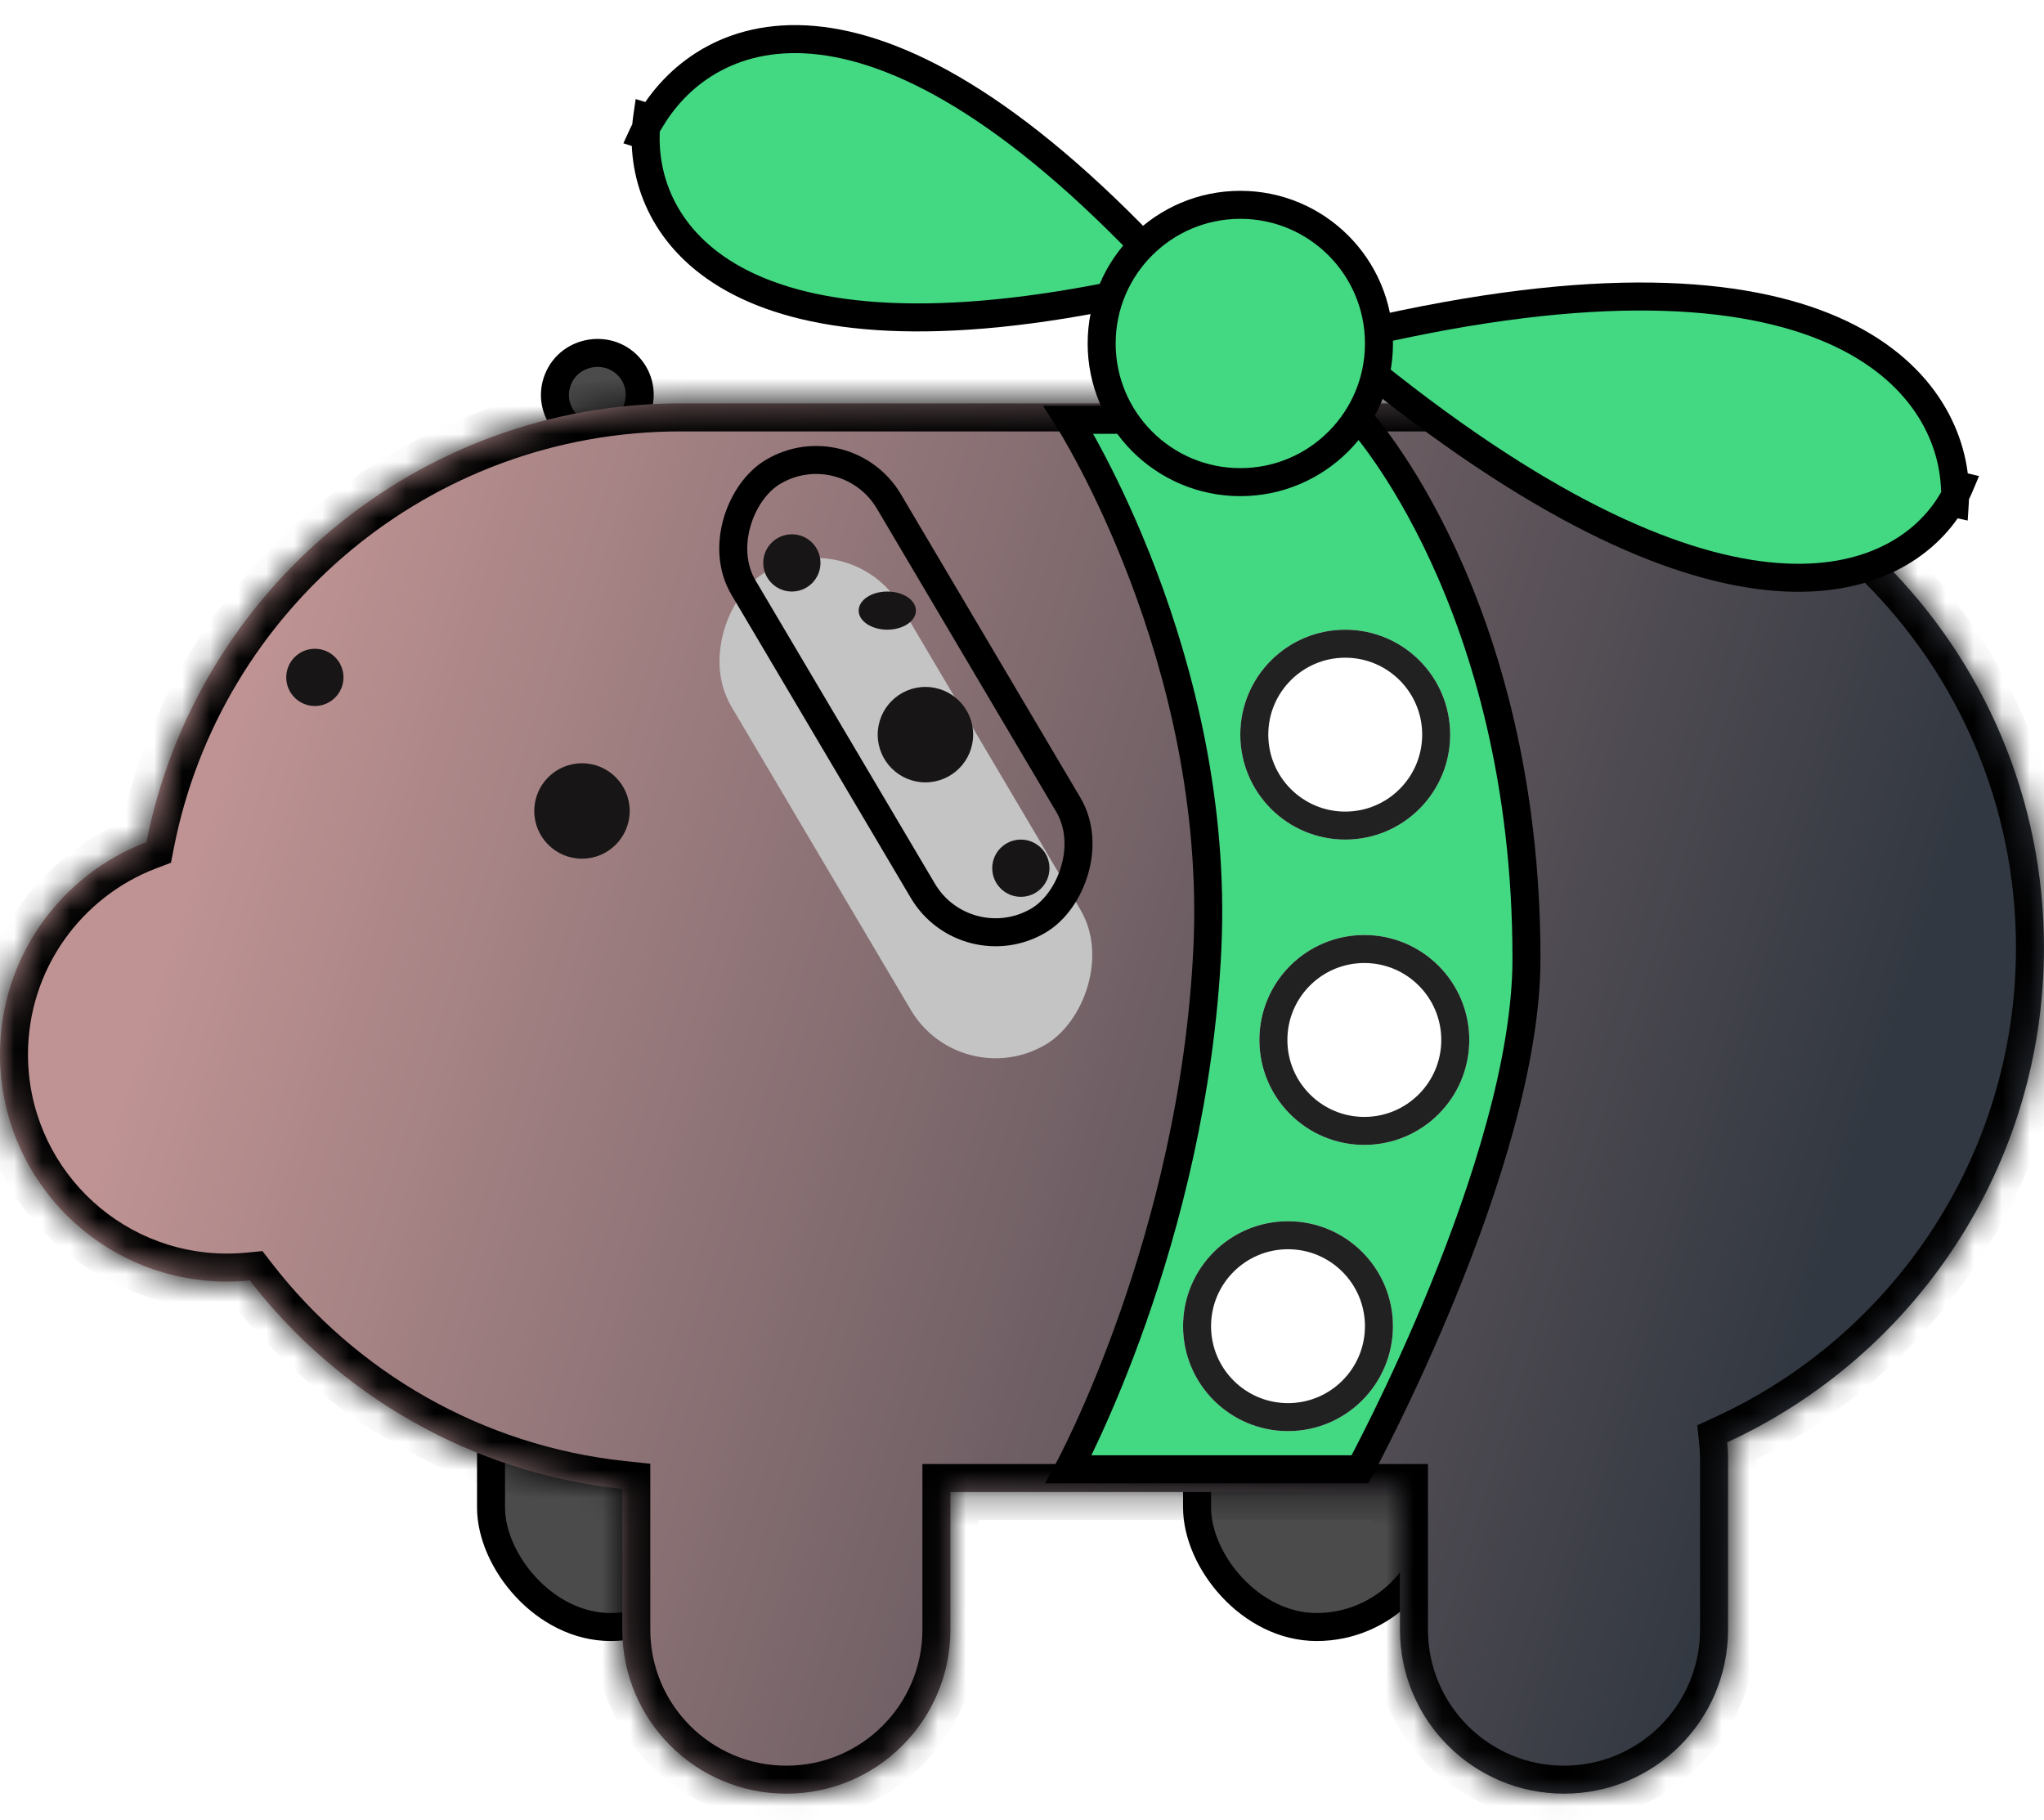 <svg width="73" height="65" viewBox="0 0 73 65" fill="none" xmlns="http://www.w3.org/2000/svg">
<path d="M21.554 15.614C20.411 15.78 19.499 14.625 19.926 13.553C20.353 12.48 21.809 12.267 22.525 13.173C23.241 14.08 22.697 15.447 21.554 15.614Z" fill="#4B4B4B" stroke="black"/>
<rect x="42.752" y="47.522" width="8.541" height="10.585" rx="4.27" fill="#4B4B4B" stroke="black"/>
<rect x="17.537" y="47.522" width="8.541" height="10.585" rx="4.27" fill="#4B4B4B" stroke="black"/>
<mask id="path-4-inside-1_696_22" fill="white">
<path fill-rule="evenodd" clip-rule="evenodd" d="M8.921 45.73C8.654 45.757 8.384 45.77 8.111 45.77C3.631 45.77 0 42.139 0 37.659C0 34.194 2.174 31.235 5.232 30.074C6.988 21.144 14.86 14.407 24.305 14.407H53.56C64.296 14.407 72.999 23.111 72.999 33.846C72.999 41.682 68.364 48.435 61.685 51.511C61.706 51.711 61.716 51.913 61.716 52.118V58.2C61.716 61.436 59.093 64.059 55.858 64.059C52.622 64.059 49.999 61.436 49.999 58.2V53.286H33.943V58.2C33.943 61.436 31.32 64.059 28.084 64.059C24.848 64.059 22.225 61.436 22.225 58.2V53.176C16.82 52.601 12.077 49.81 8.921 45.73Z"/>
</mask>
<path fill-rule="evenodd" clip-rule="evenodd" d="M8.921 45.73C8.654 45.757 8.384 45.77 8.111 45.77C3.631 45.77 0 42.139 0 37.659C0 34.194 2.174 31.235 5.232 30.074C6.988 21.144 14.86 14.407 24.305 14.407H53.56C64.296 14.407 72.999 23.111 72.999 33.846C72.999 41.682 68.364 48.435 61.685 51.511C61.706 51.711 61.716 51.913 61.716 52.118V58.2C61.716 61.436 59.093 64.059 55.858 64.059C52.622 64.059 49.999 61.436 49.999 58.2V53.286H33.943V58.2C33.943 61.436 31.32 64.059 28.084 64.059C24.848 64.059 22.225 61.436 22.225 58.2V53.176C16.82 52.601 12.077 49.81 8.921 45.73Z" fill="url(#paint0_linear_696_22)"/>
<path d="M8.921 45.73L9.712 45.119L9.373 44.681L8.822 44.735L8.921 45.73ZM5.232 30.074L5.587 31.009L6.106 30.812L6.213 30.267L5.232 30.074ZM61.685 51.511L61.267 50.603L60.617 50.902L60.69 51.614L61.685 51.511ZM49.999 53.286H50.999V52.286H49.999V53.286ZM33.943 53.286V52.286H32.943V53.286H33.943ZM22.225 53.176H23.225V52.276L22.331 52.181L22.225 53.176ZM8.822 44.735C8.589 44.758 8.351 44.77 8.111 44.77V46.77C8.417 46.77 8.72 46.755 9.019 46.726L8.822 44.735ZM8.111 44.77C4.184 44.77 1 41.587 1 37.659H-1C-1 42.691 3.079 46.77 8.111 46.77V44.77ZM1 37.659C1 34.622 2.904 32.028 5.587 31.009L4.877 29.139C1.443 30.443 -1 33.765 -1 37.659H1ZM6.213 30.267C7.879 21.797 15.347 15.407 24.305 15.407V13.407C14.373 13.407 6.098 20.491 4.251 29.881L6.213 30.267ZM24.305 15.407H53.56V13.407H24.305V15.407ZM53.56 15.407C63.744 15.407 71.999 23.663 71.999 33.846H73.999C73.999 22.558 64.849 13.407 53.56 13.407V15.407ZM71.999 33.846C71.999 41.277 67.604 47.684 61.267 50.603L62.103 52.42C69.123 49.186 73.999 42.087 73.999 33.846H71.999ZM60.69 51.614C60.707 51.779 60.716 51.947 60.716 52.118H62.716C62.716 51.879 62.704 51.642 62.68 51.409L60.69 51.614ZM60.716 52.118V58.2H62.716V52.118H60.716ZM60.716 58.2C60.716 60.884 58.541 63.059 55.858 63.059V65.059C59.645 65.059 62.716 61.988 62.716 58.2H60.716ZM55.858 63.059C53.174 63.059 50.999 60.884 50.999 58.2H48.999C48.999 61.988 52.07 65.059 55.858 65.059V63.059ZM50.999 58.2V53.286H48.999V58.2H50.999ZM49.999 52.286H33.943V54.286H49.999V52.286ZM32.943 53.286V58.2H34.943V53.286H32.943ZM32.943 58.2C32.943 60.884 30.767 63.059 28.084 63.059V65.059C31.872 65.059 34.943 61.988 34.943 58.2H32.943ZM28.084 63.059C25.401 63.059 23.225 60.884 23.225 58.2H21.225C21.225 61.988 24.296 65.059 28.084 65.059V63.059ZM23.225 58.2V53.176H21.225V58.2H23.225ZM22.331 52.181C17.207 51.636 12.707 48.991 9.712 45.119L8.13 46.342C11.447 50.63 16.434 53.565 22.119 54.17L22.331 52.181Z" fill="black" mask="url(#path-4-inside-1_696_22)"/>
<g filter="url(#filter0_i_696_22)">
<rect x="30.387" y="14.627" width="19.619" height="7.036" rx="3.518" transform="rotate(59.396 30.387 14.627)" fill="#C4C4C4"/>
</g>
<rect x="30.211" y="15.312" width="18.619" height="6.036" rx="3.018" transform="rotate(59.396 30.211 15.312)" stroke="black"/>
<circle cx="28.281" cy="20.104" r="1.022" fill="#171515"/>
<ellipse cx="31.689" cy="21.807" rx="1.022" ry="0.681" fill="#171515"/>
<circle cx="33.051" cy="26.237" r="1.704" fill="#171515"/>
<circle cx="20.785" cy="28.963" r="1.704" fill="#171515"/>
<circle cx="36.459" cy="31.007" r="1.022" fill="#171515"/>
<circle cx="11.245" cy="24.192" r="1.022" fill="#171515"/>
<path d="M48.57 52.474H38.163C38.163 52.474 42.623 44.293 43.119 33.902C43.615 23.511 38.163 14.993 38.163 14.993H48.57C48.57 14.993 54.517 21.467 54.517 34.24C54.517 41.535 48.57 52.474 48.57 52.474Z" fill="#43D882" stroke="black"/>
<path fill-rule="evenodd" clip-rule="evenodd" d="M47.602 12.155C47.032 12.297 46.449 12.45 45.852 12.613L49.016 13.321C61.706 23.513 67.849 21.003 69.687 17.947L69.814 17.975C69.819 17.886 69.823 17.796 69.824 17.704C69.885 17.587 69.94 17.47 69.99 17.353L69.814 17.311C69.571 13.396 64.949 7.894 47.825 12.1L47.425 12.006C47.484 12.056 47.543 12.106 47.602 12.155Z" fill="#43D882"/>
<path d="M45.852 12.613L45.72 12.131L45.742 13.101L45.852 12.613ZM47.602 12.155L47.723 12.64L48.671 12.404L47.925 11.773L47.602 12.155ZM49.016 13.321L49.329 12.931L49.239 12.859L49.125 12.833L49.016 13.321ZM69.687 17.947L69.796 17.459L69.445 17.38L69.259 17.689L69.687 17.947ZM69.814 17.975L69.704 18.463L70.275 18.591L70.312 18.008L69.814 17.975ZM69.824 17.704L69.381 17.472L69.325 17.578L69.324 17.698L69.824 17.704ZM69.99 17.353L70.45 17.546L70.679 17.002L70.105 16.866L69.99 17.353ZM69.814 17.311L69.315 17.342L69.338 17.712L69.699 17.798L69.814 17.311ZM47.825 12.1L47.709 12.587L47.827 12.614L47.944 12.586L47.825 12.1ZM47.425 12.006L47.541 11.519L47.102 12.386L47.425 12.006ZM45.984 13.095C46.577 12.933 47.157 12.781 47.723 12.64L47.481 11.67C46.908 11.813 46.321 11.966 45.72 12.131L45.984 13.095ZM49.125 12.833L45.961 12.125L45.742 13.101L48.907 13.809L49.125 12.833ZM48.703 13.711C55.083 18.835 59.886 20.825 63.382 21.101C66.907 21.379 69.091 19.908 70.116 18.205L69.259 17.689C68.445 19.042 66.639 20.355 63.461 20.104C60.253 19.851 55.639 17.999 49.329 12.931L48.703 13.711ZM69.923 17.488L69.796 17.459L69.578 18.435L69.704 18.463L69.923 17.488ZM69.324 17.698C69.323 17.781 69.32 17.863 69.314 17.943L70.312 18.008C70.319 17.91 70.323 17.81 70.324 17.71L69.324 17.698ZM70.267 17.936C70.335 17.807 70.396 17.676 70.45 17.546L69.528 17.159C69.485 17.263 69.436 17.367 69.381 17.472L70.267 17.936ZM70.105 16.866L69.929 16.825L69.699 17.798L69.874 17.839L70.105 16.866ZM47.944 12.586C56.462 10.494 61.777 10.842 64.963 12.124C68.117 13.394 69.206 15.583 69.315 17.342L70.313 17.28C70.179 15.123 68.835 12.605 65.336 11.196C61.869 9.801 56.312 9.501 47.706 11.615L47.944 12.586ZM47.94 11.614L47.541 11.519L47.31 12.492L47.709 12.587L47.94 11.614ZM47.102 12.386C47.161 12.437 47.22 12.487 47.279 12.537L47.925 11.773C47.867 11.724 47.808 11.675 47.749 11.625L47.102 12.386Z" fill="black"/>
<path fill-rule="evenodd" clip-rule="evenodd" d="M42.012 10.051C42.366 10.44 42.724 10.845 43.088 11.266L40.429 10.414C26.346 13.432 22.991 8.377 23.06 4.847L22.954 4.813C22.991 4.732 23.03 4.652 23.072 4.571C23.081 4.44 23.096 4.311 23.114 4.186L23.263 4.231C25.263 0.917 31.225 -1.749 41.874 9.899L42.212 10.002C42.145 10.018 42.079 10.035 42.012 10.051Z" fill="#43D882"/>
<path d="M43.088 11.266L43.466 10.939L44.629 12.285L42.935 11.742L43.088 11.266ZM42.012 10.051L41.642 10.387L41.076 9.764L41.894 9.565L42.012 10.051ZM40.429 10.414L40.324 9.925L40.454 9.897L40.581 9.938L40.429 10.414ZM23.06 4.847L23.212 4.371L23.567 4.484L23.56 4.857L23.06 4.847ZM22.954 4.813L22.801 5.289L22.263 5.117L22.5 4.603L22.954 4.813ZM23.072 4.571L23.571 4.606L23.564 4.709L23.516 4.801L23.072 4.571ZM23.114 4.186L22.619 4.114L22.703 3.538L23.259 3.708L23.114 4.186ZM23.263 4.231L23.691 4.49L23.489 4.823L23.117 4.71L23.263 4.231ZM41.874 9.899L41.728 10.378L41.597 10.338L41.505 10.237L41.874 9.899ZM42.212 10.002L42.357 9.524L44.094 10.053L42.332 10.488L42.212 10.002ZM42.71 11.593C42.349 11.175 41.993 10.773 41.642 10.387L42.383 9.715C42.739 10.107 43.1 10.515 43.466 10.939L42.71 11.593ZM40.581 9.938L43.241 10.79L42.935 11.742L40.276 10.89L40.581 9.938ZM40.533 10.903C33.446 12.422 28.95 11.935 26.209 10.531C23.434 9.108 22.522 6.776 22.56 4.837L23.56 4.857C23.529 6.448 24.26 8.408 26.665 9.641C29.106 10.892 33.329 11.424 40.324 9.925L40.533 10.903ZM23.107 4.337L23.212 4.371L22.907 5.323L22.801 5.289L23.107 4.337ZM23.516 4.801C23.478 4.875 23.442 4.949 23.408 5.022L22.5 4.603C22.54 4.516 22.583 4.428 22.628 4.341L23.516 4.801ZM22.573 4.536C22.584 4.392 22.599 4.251 22.619 4.114L23.609 4.258C23.592 4.371 23.579 4.488 23.571 4.606L22.573 4.536ZM23.259 3.708L23.408 3.753L23.117 4.71L22.968 4.664L23.259 3.708ZM41.505 10.237C36.21 4.446 32.16 2.305 29.264 1.951C26.415 1.603 24.604 2.977 23.691 4.49L22.835 3.973C23.922 2.171 26.092 0.556 29.386 0.958C32.633 1.355 36.888 3.705 42.243 9.562L41.505 10.237ZM42.02 9.421L42.357 9.524L42.066 10.48L41.728 10.378L42.02 9.421ZM42.332 10.488C42.264 10.504 42.197 10.521 42.131 10.537L41.894 9.565C41.96 9.549 42.026 9.533 42.092 9.517L42.332 10.488Z" fill="black"/>
<circle cx="44.297" cy="12.267" r="4.952" fill="#43D882" stroke="black"/>
<circle cx="48.044" cy="26.237" r="3.748" fill="white"/>
<circle cx="48.044" cy="26.237" r="3.248" stroke="black" stroke-opacity="0.87"/>
<circle cx="48.726" cy="37.141" r="3.748" fill="white"/>
<circle cx="48.726" cy="37.141" r="3.248" stroke="black" stroke-opacity="0.87"/>
<circle cx="46" cy="47.363" r="3.748" fill="white"/>
<circle cx="46" cy="47.363" r="3.248" stroke="black" stroke-opacity="0.87"/>
<defs>
<filter id="filter0_i_696_22" x="25.631" y="15.928" width="13.443" height="21.867" filterUnits="userSpaceOnUse" color-interpolation-filters="sRGB">
<feFlood flood-opacity="0" result="BackgroundImageFix"/>
<feBlend mode="normal" in="SourceGraphic" in2="BackgroundImageFix" result="shape"/>
<feColorMatrix in="SourceAlpha" type="matrix" values="0 0 0 0 0 0 0 0 0 0 0 0 0 0 0 0 0 0 127 0" result="hardAlpha"/>
<feOffset dy="4"/>
<feGaussianBlur stdDeviation="2"/>
<feComposite in2="hardAlpha" operator="arithmetic" k2="-1" k3="1"/>
<feColorMatrix type="matrix" values="0 0 0 0 0 0 0 0 0 0 0 0 0 0 0 0 0 0 0.25 0"/>
<feBlend mode="normal" in2="shape" result="effect1_innerShadow_696_22"/>
</filter>
<linearGradient id="paint0_linear_696_22" x1="7.57" y1="28.196" x2="64.888" y2="46.041" gradientUnits="userSpaceOnUse">
<stop stop-color="#BF9393"/>
<stop offset="1" stop-color="#323841"/>
</linearGradient>
</defs>
</svg>
